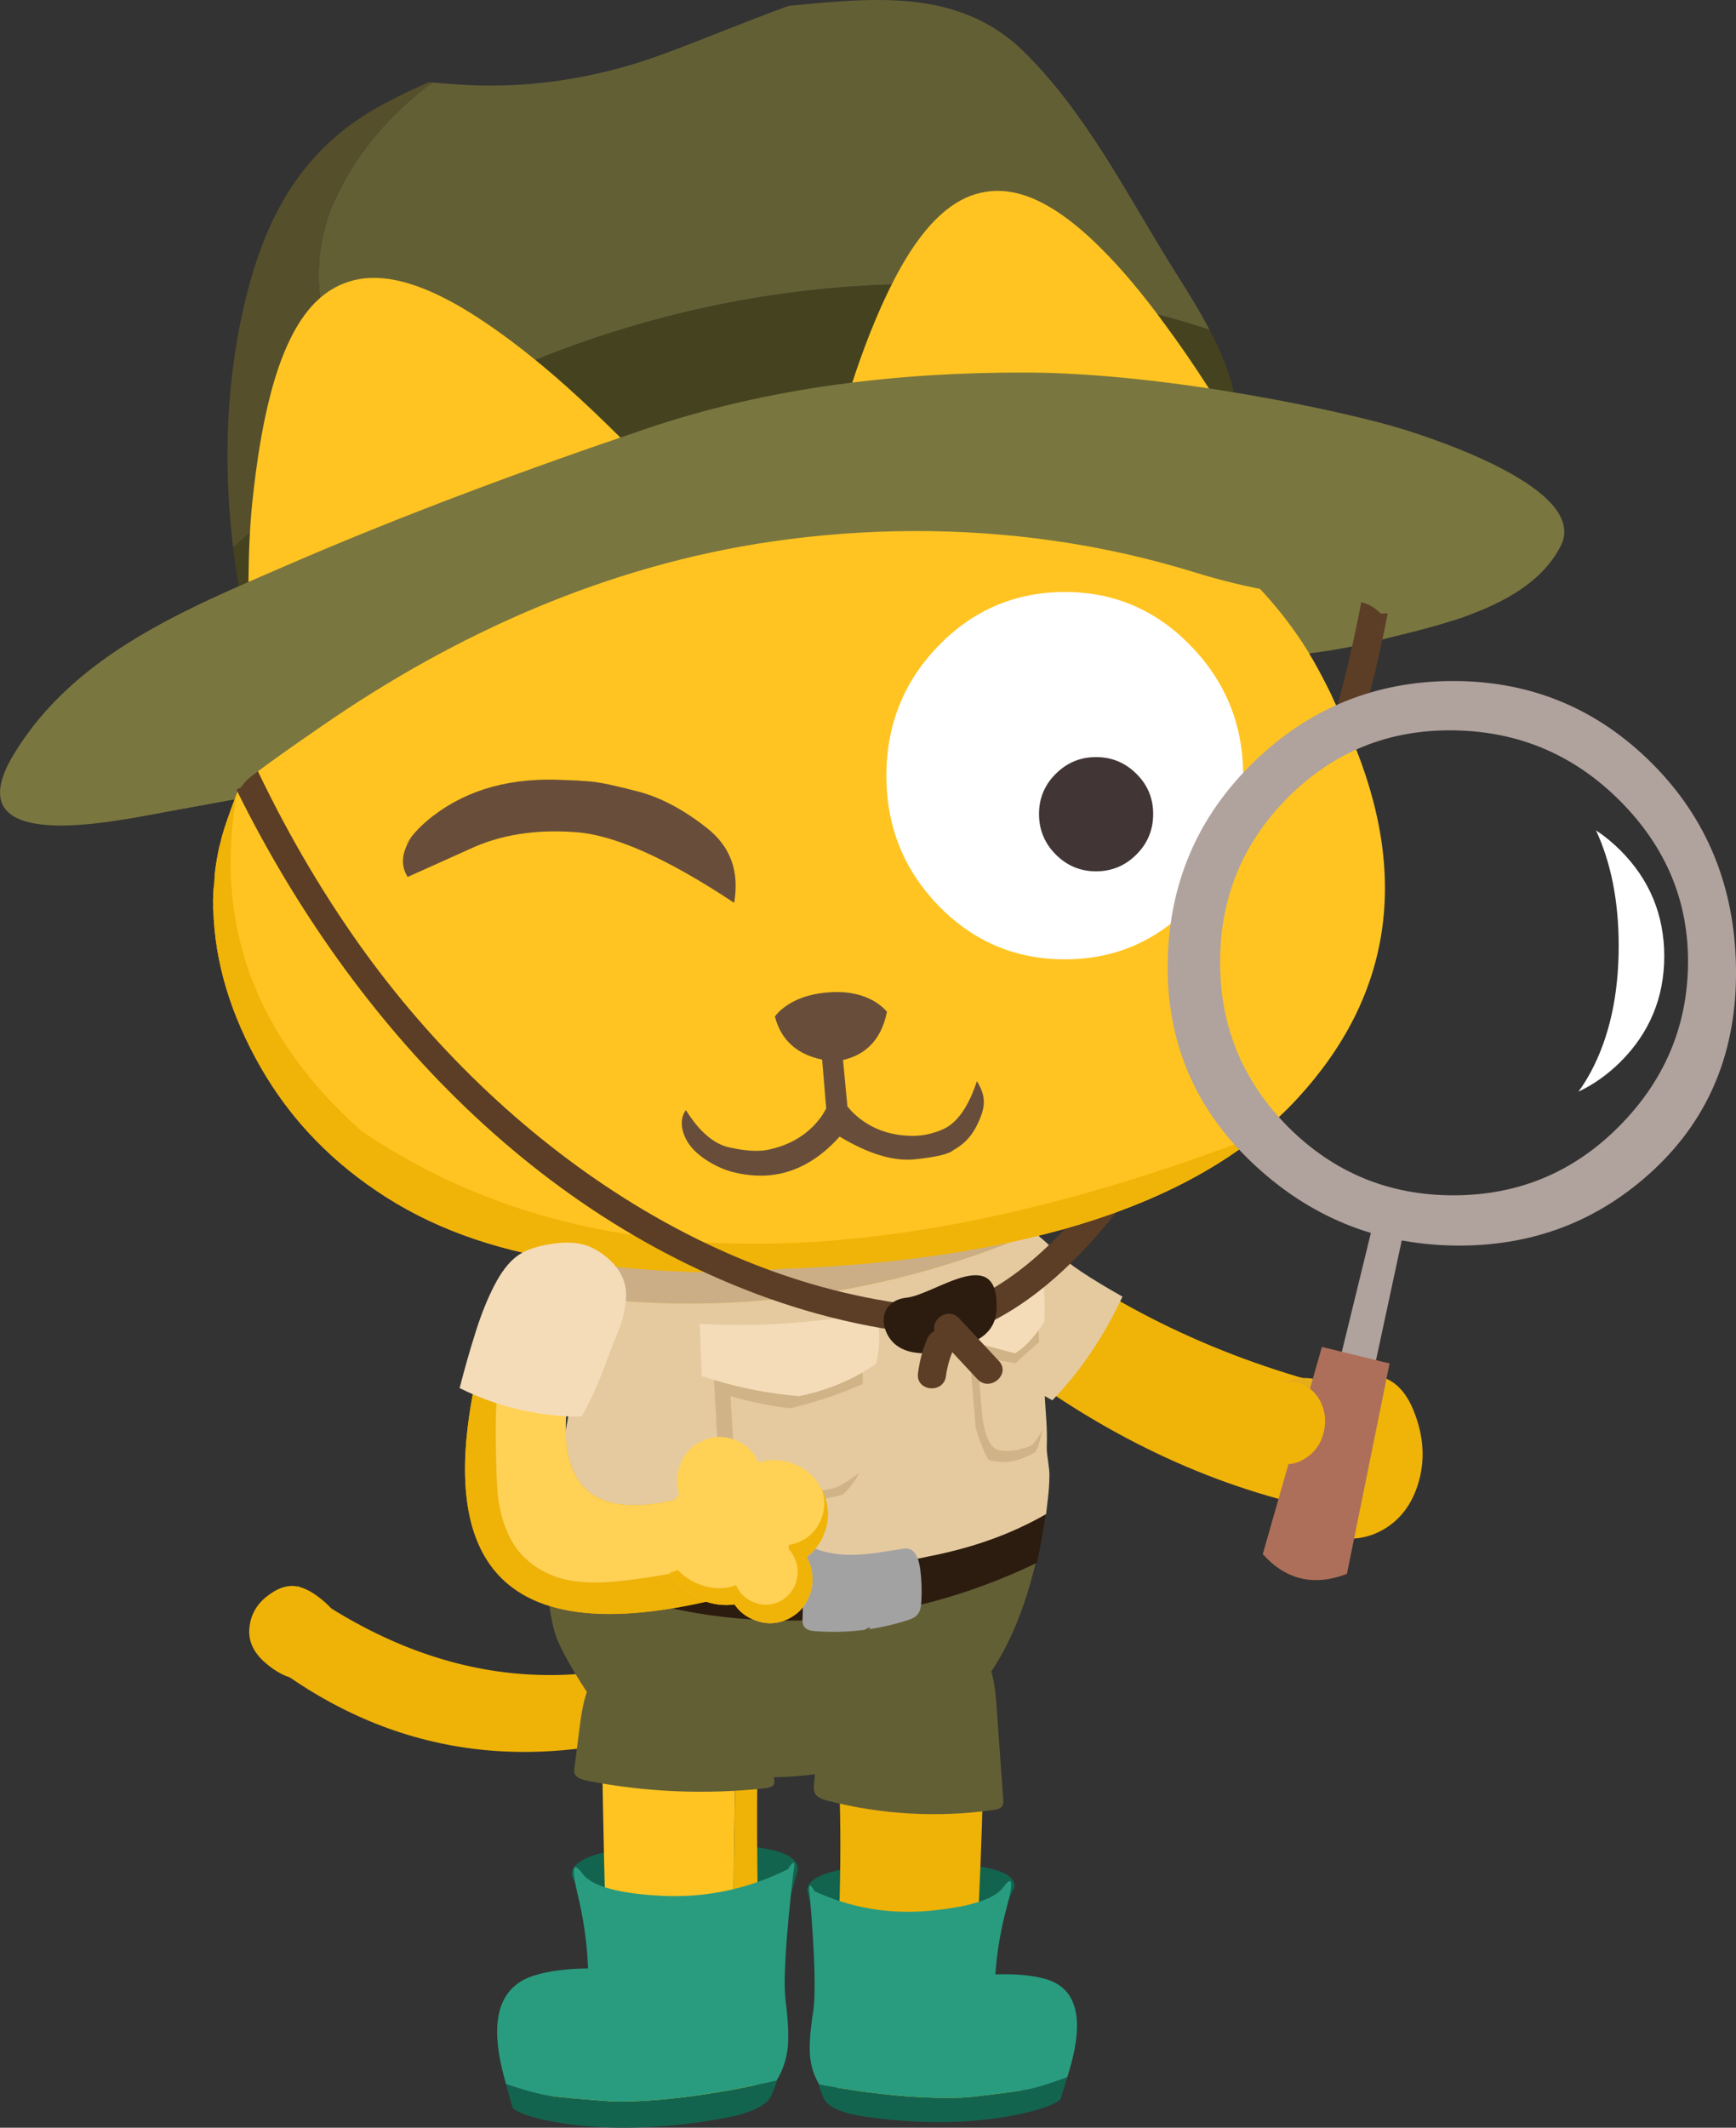 <svg width="591" height="724" viewBox="0 0 591 724" fill="none" xmlns="http://www.w3.org/2000/svg">
<rect x="0" y="0" width="591" height="724" fill="#333333" stroke="none"/>
<g clip-path="url(#clip0_440_9340)">
<path d="M246.485 581.716L248.871 555.389C197.958 579.127 148.807 573.891 101.409 539.671L98.594 570.718C141.844 600.423 191.141 604.082 246.485 581.716Z" fill="#EFB207"/>
<path d="M116.611 556.937C116.542 552.557 114.575 548.674 110.719 545.277C106.862 541.861 103.415 540.002 100.366 539.7C97.299 539.369 94.046 540.596 90.618 543.389C87.19 546.153 85.281 549.696 84.892 554.037C84.502 558.377 86.284 562.27 90.238 565.726C94.173 569.151 97.971 571.03 101.642 571.361C105.314 571.692 108.742 570.465 111.936 567.682C115.111 564.869 116.669 561.287 116.62 556.947L116.611 556.937Z" fill="#EFB207"/>
<path d="M442.213 504.293C447.023 495.203 451.601 485.996 455.779 476.594C456.246 475.533 456.713 474.472 457.171 473.411C457.259 473.197 457.356 472.954 457.473 472.681C415.548 462.433 378.522 444.661 346.404 419.346L330.51 453.459C364.858 482.005 400.911 501.159 438.658 510.921C439.856 508.722 441.044 506.512 442.222 504.293H442.213Z" fill="#F0B308"/>
<path d="M331.397 454.13C327.394 452.184 324.745 448.845 323.44 444.125C322.164 439.424 322.612 434.742 324.774 430.1C326.936 425.448 330.228 422.109 334.64 420.085C339.11 417.992 343.375 417.866 347.436 419.696C351.595 421.535 354.36 424.835 355.743 429.604C357.146 434.353 356.727 439.132 354.487 443.93C352.247 448.728 348.858 452.125 344.32 454.12C339.782 456.125 335.467 456.135 331.387 454.14L331.397 454.13Z" fill="#FFC421"/>
<path d="M358.246 476.477C367.693 466.744 375.659 454.987 382.135 441.205C371.023 434.937 363.68 430.042 360.106 426.518C356.503 422.985 353.912 420.679 352.344 419.628C350.757 418.557 349.063 417.739 347.271 417.175C345.488 416.581 342.956 416.396 339.675 416.61C336.373 416.795 332.926 418.284 329.332 421.078C325.719 423.861 323.07 427.832 321.376 433C319.701 438.139 319.856 442.967 321.872 447.483C322.963 449.857 324.619 452.174 326.839 454.451C328.456 456.125 330.686 458.014 333.52 460.135C342.489 466.997 350.728 472.437 358.246 476.477Z" fill="#E5CAA0"/>
<path d="M348.965 423.881C345.118 426.032 340.531 428.095 335.214 430.061C322.7 434.665 308.764 437.662 293.406 439.074C272.254 441.01 248.413 439.366 221.895 434.12C215.546 450.519 210.501 466.812 206.781 483.017C201.697 505.091 199.321 525.734 199.633 544.946C199.837 557.239 202.69 568.159 208.203 577.717C211.796 583.985 216.412 589.493 222.061 594.243C224.7 595.742 227.456 597.075 230.329 598.224C238.1 601.338 246.505 603.119 255.552 603.567C264.015 604.024 272.75 603.324 281.749 601.465C292.189 599.323 301.742 595.8 310.39 590.885C319.934 585.493 327.725 578.709 333.773 570.534C340.337 561.716 345.167 550.825 348.264 537.861C350.611 528.128 352.169 516.069 352.938 501.684C353.085 499.28 353.201 496.915 353.299 494.58C353.581 486.881 353.669 479.572 353.552 472.652C353.279 456.125 351.741 439.862 348.955 423.861L348.965 423.881Z" fill="#EAB834"/>
<path d="M321.142 375.334C316.808 374.526 311.014 374.302 303.758 374.672C289.248 375.363 277.25 376.794 267.774 378.974C254.773 381.894 243.583 386.604 234.224 393.116C228.975 396.756 224.281 400.951 220.123 405.69C217.659 408.386 215.419 411.267 213.403 414.333C210.472 418.917 207.969 424.358 205.914 430.635C205.301 432.271 204.755 434.003 204.278 435.813C202.827 440.903 201.191 448.641 199.389 459.016L193.877 490.638C192.66 497.636 191.686 503.913 190.946 509.48C190.001 516.546 189.436 522.474 189.242 527.252C188.725 540.771 190.323 552.392 194.023 562.115C195.942 567.05 198.445 571.614 201.522 575.819C203.596 578.758 205.973 581.513 208.66 584.082C210.628 586.048 212.682 587.849 214.854 589.474C217.153 591.226 219.558 592.822 222.071 594.253C216.422 589.493 211.806 583.985 208.212 577.727C202.7 568.169 199.837 557.239 199.642 544.956C199.321 525.744 201.707 505.101 206.791 483.027C210.511 466.822 215.555 450.529 221.905 434.129C248.423 439.366 272.254 441.02 293.416 439.083C308.764 437.672 322.7 434.675 335.224 430.071C340.551 428.105 345.128 426.042 348.975 423.891C347.582 416.25 345.927 408.678 344.018 401.184C342.986 397.106 341.963 393.836 340.96 391.364C339.499 387.87 337.766 385.037 335.75 382.848C332.215 379.003 327.345 376.502 321.152 375.344L321.142 375.334Z" fill="#DCA824"/>
<path d="M186.359 530.036C185.93 539.282 186.729 547.633 188.745 555.079C190.206 560.295 195.182 569.113 203.674 581.542C204.814 582.788 205.992 583.965 207.219 585.065C209.381 587.099 211.67 588.968 214.085 590.681C216.636 592.491 219.314 594.126 222.119 595.567C229.725 599.528 238.11 602.195 247.294 603.567C255.873 604.91 264.852 605.085 274.221 604.102C285.08 602.954 295.179 600.316 304.518 596.19C314.783 591.674 323.421 585.552 330.423 577.814C338.009 569.493 344.028 558.874 348.488 545.969C350.163 541.161 351.692 535.759 353.085 529.754C352.189 530.153 351.254 530.552 350.29 530.951C321.726 542.621 292.218 547.993 261.765 547.049C234.877 546.222 209.741 540.548 186.359 530.046V530.036Z" fill="#635F35"/>
<path d="M187.917 516.05C187.722 517.364 187.547 518.61 187.401 519.787C186.875 524.08 186.515 528.226 186.339 532.216C209.712 544.051 234.848 550.426 261.726 551.341C292.179 552.373 321.687 546.29 350.26 533.082C351.225 532.635 352.159 532.177 353.055 531.73C354.175 526.377 355.208 520.605 356.143 514.405C330.101 527.535 302.736 534.503 274.046 535.292C243.086 536.168 214.367 529.754 187.907 516.04L187.917 516.05Z" fill="#2C1C0F"/>
<path d="M322.369 372.453C317.918 371.625 311.978 371.411 304.537 371.791C289.676 372.492 277.386 373.951 267.657 376.17C254.335 379.168 242.872 384.005 233.29 390.682C227.904 394.41 223.093 398.692 218.847 403.549C216.315 406.323 214.026 409.281 211.962 412.435C208.962 417.126 206.401 422.693 204.278 429.126C203.635 430.81 203.08 432.591 202.613 434.46C202.048 436.426 201.454 438.772 200.831 441.506C225.723 444.553 250.946 444.241 276.519 440.562C301.937 436.883 326.586 430.061 350.465 420.094C349.15 412.99 347.592 405.933 345.81 398.945C344.748 394.77 343.706 391.412 342.674 388.872C341.165 385.31 339.382 382.399 337.328 380.151C333.705 376.219 328.719 373.65 322.379 372.453H322.369Z" fill="#CBAE85"/>
<path d="M356.133 515.203C356.24 513.597 357.253 507.368 357.253 502.22C357.399 499.767 356.24 494.774 356.357 492.37C356.639 484.496 355.714 479.338 355.587 472.243C355.305 455.298 353.737 438.626 350.864 422.246C350.738 421.535 350.601 420.815 350.445 420.104C326.557 430.081 301.908 436.903 276.5 440.572C250.936 444.251 225.703 444.563 200.811 441.517C199.808 446.033 198.727 451.609 197.568 458.247L191.929 490.657C190.673 497.83 189.952 496.536 189.203 502.229C188.453 507.913 187.664 514.814 187.391 519.048C214.942 528.537 248.092 538.727 278.827 534.922C307.313 531.408 331.377 529.345 356.123 515.213L356.133 515.203Z" fill="#E5CAA0"/>
<path d="M269.011 479.211C262.009 478.393 255.231 477.011 248.677 475.045L249.962 496.204C250.956 501.956 253.653 505.557 258.065 507.007C261.064 507.893 266.352 508.146 273.939 507.776C276.851 507.338 279.061 507.085 280.581 507.017C282.051 506.861 283.512 506.511 284.973 505.986C286.385 505.44 288.936 503.835 292.618 501.178C292.949 500.477 293.319 499.786 293.718 499.075C294.195 490.666 294.224 481.284 293.806 470.909C285.615 474.471 277.357 477.245 269.021 479.211M355.325 484.466C355.072 476.125 354.565 466.84 353.796 456.592L345.674 463.852L332.673 461.604L334.465 482.491C335.244 488.145 336.734 491.649 338.915 493.002C340.376 493.81 342.879 493.946 346.433 493.421C347.777 492.924 348.81 492.632 349.521 492.545C350.202 492.36 350.894 491.99 351.566 491.435C352.199 490.88 353.309 489.255 354.896 486.539C355.023 485.839 355.159 485.148 355.305 484.466H355.325Z" fill="#E5CAA0"/>
<path d="M293.63 466.997C287.047 470.753 279.86 473.44 272.049 475.046C262.272 474.238 252.611 472.398 243.067 469.527L244.732 499.27C247.157 504.38 249.845 508.186 252.776 510.706C258.172 511.573 263.781 511.835 269.614 511.495C275.097 511.086 280.814 510.132 286.764 508.624C288.712 507.115 290.66 504.623 292.607 501.168C288.926 503.825 286.384 505.431 284.963 505.976C283.502 506.502 282.031 506.852 280.57 507.008C279.051 507.076 276.841 507.329 273.929 507.767C266.352 508.137 261.064 507.884 258.055 506.998C253.643 505.548 250.936 501.957 249.952 496.195L248.667 475.036C255.23 477.002 262.009 478.394 269.001 479.201C277.337 477.226 285.596 474.462 293.786 470.899C293.718 469.595 293.659 468.301 293.62 466.997M353.776 456.592C353.688 455.298 353.591 453.994 353.503 452.699C350.582 456.573 347.913 459.162 345.498 460.466L329.712 456.252L332.127 485.635C333.568 490.637 335.048 494.346 336.587 496.769C339.197 497.519 341.866 497.665 344.592 497.217C347.154 496.711 349.803 495.65 352.539 494.044C353.386 492.487 354.175 489.985 354.896 486.54C353.308 489.255 352.198 490.881 351.565 491.436C350.884 491.99 350.202 492.36 349.52 492.545C348.809 492.633 347.777 492.925 346.433 493.421C342.878 493.947 340.376 493.801 338.915 493.003C336.733 491.65 335.253 488.146 334.464 482.491L332.672 461.605L345.673 463.853L353.795 456.592H353.776Z" fill="#D0B387"/>
<path d="M299.298 453.526C299.123 451.151 298.723 448.796 298.11 446.46C277.445 450.256 257.471 451.58 238.198 450.441L238.909 468.252C240.253 468.699 241.635 469.128 243.067 469.537C252.601 472.408 262.262 474.247 272.049 475.055C279.86 473.449 287.057 470.773 293.63 467.006C295.159 466.081 296.688 465.098 298.237 464.067C299.016 460.913 299.376 457.809 299.327 454.752C299.327 454.334 299.318 453.925 299.308 453.536M355.432 439.287C355.227 436.942 354.39 434.82 352.909 432.932C346.443 435.881 337.98 438.82 327.511 441.74L327.696 455.044C328.348 455.482 329.02 455.881 329.712 456.261L345.498 460.475C347.913 459.171 350.582 456.582 353.503 452.709C354.156 451.784 354.828 450.791 355.519 449.711C355.695 446.587 355.695 443.511 355.51 440.494C355.48 440.075 355.451 439.676 355.422 439.277L355.432 439.287Z" fill="#F4DCB9"/>
<path d="M273.978 526.882C271.553 533.996 273.676 542.376 273.247 550.192C273.199 551.068 273.121 551.973 273.403 552.79C273.988 554.494 275.74 554.893 277.192 555.009C287.865 555.856 298.578 554.62 308.823 551.36C310.371 550.863 312.027 550.221 312.893 548.557C313.449 547.476 313.585 546.133 313.663 544.839C313.867 541.315 313.75 537.753 313.312 534.23C312.962 531.408 312.095 528.157 309.933 527.193C308.94 526.755 307.878 526.901 306.855 527.067C297.058 528.643 286.911 530.717 277.347 526.872" fill="#A3A2A2"/>
<path d="M405.985 102.009C403.356 97.659 400.794 93.678 398.701 90.301C383.362 65.589 369.796 38.707 348.985 17.986C326.897 -4 298.003 -0.749 269.459 1.888C269.186 1.918 268.904 1.937 268.631 1.966C254.12 7.163 239.931 13.217 225.46 18.531C206.45 25.51 186.369 29.228 166.122 29.13C159.811 29.101 153.53 28.614 147.248 28.079C132.874 38.659 120.944 52.216 113.231 69.755C102.957 94.466 109.823 123.674 129.845 142.351C131.267 143.675 132.709 144.979 134.15 146.254C217.104 97.172 319.944 82.018 411.77 112.219C409.91 108.666 407.933 105.24 405.985 102.009Z" fill="#635F35"/>
<path d="M147.248 28.079C146.83 28.04 146.401 28.011 145.982 27.972C140.217 30.463 134.598 33.179 129.164 36.176C101.019 51.749 88.982 76.674 82.379 107.138C77.773 128.404 76.555 150.643 78.055 172.581C78.367 177.175 78.815 181.759 79.36 186.314C96.257 171.189 114.653 157.787 134.14 146.254C132.689 144.969 131.248 143.675 129.836 142.351C109.803 123.674 102.947 94.466 113.221 69.754C120.934 52.226 132.874 38.668 147.239 28.079H147.248Z" fill="#554F2C"/>
<path d="M411.77 112.219C319.944 82.018 217.104 97.172 134.15 146.254C157.698 167.112 184.995 182.022 213.997 191.229C236.854 185.74 259.905 181.107 283.239 177.876C314.724 173.506 346.54 173 378.064 169.136C385.125 168.27 392.195 167.287 399.168 165.885C406.365 164.445 413.201 162.099 417.272 155.568C424.927 143.266 419.395 126.769 411.779 112.219H411.77Z" fill="#45431F"/>
<path d="M134.15 146.254C114.663 157.787 96.267 171.179 79.37 186.314C80.178 193.03 81.23 199.687 82.525 206.256C83.227 209.828 85.437 212.096 88.096 213.186C87.784 215.026 87.94 216.923 88.622 218.52C90.784 223.59 96.091 224.982 100.961 223.474C138.377 211.94 175.909 200.387 213.997 191.229C184.996 182.022 157.698 167.101 134.15 146.254Z" fill="#45431F"/>
<path d="M501.064 207.902C501.96 203.201 502.359 198.432 502.486 193.643C502.456 192.174 502.417 190.694 502.369 189.225C500.314 187.609 498.22 186.062 496.078 184.641C484.81 179.083 472.403 176.193 461.155 170.528C459.587 169.74 458.097 168.854 456.704 167.9C456.451 167.881 456.188 167.852 455.935 167.842C451.192 168.192 446.469 168.883 441.707 169.088C433.818 169.428 425.872 169.389 417.983 169.049C406.94 168.572 395.945 168.017 384.901 167.89C355.5 168.114 326.08 169.905 296.757 171.949C268.972 173.886 241.129 176.835 214.095 183.735C206.703 185.916 199.428 188.427 192.29 191.356C185.599 194.101 178.705 194.364 172.404 192.641C151.203 199.697 130.654 208.476 110.242 217.557C91.31 225.985 72.154 234.209 54.079 244.39C44.691 250.21 35.868 256.789 28.028 264.634C28.982 263.67 29.927 262.707 30.881 261.743C25.389 267.087 19.838 270.649 11.989 272.07C11.073 272.235 10.158 272.333 9.242 272.391C17.725 279.292 34.358 280.372 47.681 277.871C157.153 257.344 267.024 242.959 377.344 228.068C407.339 224.019 438.21 225.732 467.728 218.287C477.428 215.834 489.426 213.255 500.606 209.089C500.762 208.7 500.918 208.301 501.064 207.912V207.902Z" fill="#7A7640"/>
<path d="M106.414 232.058C125.443 214.656 146.265 198.178 168.897 185.662C187.518 175.365 207.472 170.245 227.787 165.992C213.335 150.614 200.353 137.952 188.862 128.005C178.948 119.47 169.589 112.413 160.766 106.856C150.053 100.111 140.607 96.14 132.416 94.933C126.7 94.106 121.538 94.632 116.922 96.5C113.319 97.921 110.027 100.15 107.057 103.187C106.229 104.034 105.421 104.948 104.642 105.931C99.509 112.413 95.341 121.767 92.147 133.962C89.469 144.123 87.365 156.6 85.846 171.413C84.327 186.227 84.171 206.695 85.388 232.817C85.661 238.618 86.168 244.983 86.917 251.884C92.984 244.876 99.587 238.307 106.424 232.058H106.414Z" fill="#FFC421"/>
<path d="M279.003 195.706C300.447 190.577 321.473 183.92 343.083 179.453C372.903 173.282 407.884 170.09 437.392 180.027C433.351 169.973 430.244 163.063 428.072 159.355C416.649 139.548 406.141 123.217 396.568 110.37C389.118 100.102 381.794 91.4 374.597 84.266C365.969 75.692 357.944 69.959 350.504 67.088C349.374 66.66 348.254 66.29 347.154 65.988C343.2 64.918 339.372 64.674 335.691 65.258C330.939 65.959 326.391 68.052 322.047 71.536C315.834 76.539 309.933 84.461 304.333 95.294C299.726 104.228 295.393 114.662 291.341 126.594C286.307 141.505 281.389 159.861 276.587 181.652C275.487 186.752 274.367 192.154 273.228 197.828C275.068 196.913 276.996 196.193 279.003 195.706Z" fill="#FFC421"/>
<path d="M468.673 170.732C459.071 253.499 427.556 333.638 377.577 400.035C363.534 418.693 347.125 436.436 324.833 444.757C319.077 446.908 323.187 455.619 328.933 453.468C349.131 445.925 365.063 430.869 378.532 414.372C391.932 397.962 403.765 380.112 414.487 361.834C436.224 324.821 453.081 284.916 464.359 243.416C470.747 219.892 475.373 195.901 478.187 171.666C478.898 165.495 469.384 164.581 468.663 170.722L468.673 170.732Z" fill="#5B3E25"/>
<path d="M363.164 158.303C331.436 146.419 297.506 141.845 261.376 144.589C225.002 147.207 191.822 156.726 161.847 173.155C156.968 175.783 152.342 178.537 147.96 181.428C125.843 195.667 108.781 212.573 96.754 232.145C96.091 233.118 95.478 234.121 94.913 235.143C92.245 239.669 89.878 244.331 87.794 249.148C87.483 249.586 87.268 250.073 87.161 250.599C86.986 250.891 86.859 251.182 86.781 251.465C84.863 255.757 83.295 260.117 82.048 264.555C81.591 265.801 83.305 262.132 87.181 253.548C80.062 270.959 76.03 281.967 75.085 286.581C74.725 287.778 74.433 289.014 74.218 290.298C73.916 291.768 73.663 293.238 73.459 294.707C73.176 296.508 73.011 298.328 72.972 300.158C72.602 302.902 72.466 305.657 72.563 308.421C72.524 308.654 72.514 308.898 72.534 309.131C72.534 309.268 72.573 309.433 72.631 309.618C73.138 327.439 78.513 345.298 88.778 363.216C99.032 381.086 113.28 395.801 131.501 407.383C149.683 418.965 171.741 426.411 197.695 429.701C223.59 432.951 245.268 433.72 262.71 432.007C263.324 431.929 263.947 431.861 264.56 431.832C264.892 431.813 265.232 431.793 265.564 431.774C350.28 428.581 409.024 409.223 441.765 373.708C473.883 338.777 479.97 297.851 460.035 250.92L461.554 253.791C460.804 252.253 460.103 250.813 459.45 249.47C459.256 249.032 459.071 248.594 458.876 248.165C458.603 247.659 458.34 247.134 458.068 246.589C455.37 241.099 453.744 237.693 453.208 236.369C451.27 232.35 449.157 228.34 446.878 224.34C446.303 223.483 445.855 222.704 445.534 222.023C427.956 193.594 400.493 172.347 363.155 158.303H363.164Z" fill="#FFC421"/>
<path d="M80.695 269.772C77.569 278.016 75.699 283.622 75.095 286.581C74.735 287.778 74.442 289.014 74.228 290.299C73.926 291.768 73.673 293.238 73.469 294.708C73.186 296.508 73.021 298.328 72.982 300.158C72.612 302.903 72.475 305.657 72.573 308.421C72.534 308.655 72.524 308.898 72.543 309.132C72.543 309.268 72.582 309.433 72.641 309.618C73.147 327.439 78.523 345.299 88.787 363.217C96.501 376.658 106.463 388.317 118.675 398.196C122.717 401.457 127.002 404.522 131.511 407.394C149.693 418.976 171.751 426.421 197.705 429.711C223.6 432.962 245.278 433.73 262.72 432.017C263.333 431.94 263.957 431.871 264.57 431.842C264.901 431.823 265.242 431.803 265.573 431.784C339.597 428.991 393.783 413.866 428.141 386.41C299.191 436.018 197.471 435.473 122.951 384.775C86.733 352.511 72.651 314.173 80.704 269.772H80.695Z" fill="#F0B308"/>
<path d="M325.164 445.244C242.95 441.312 167.388 386.176 120.428 318.709C105.976 297.949 93.812 276.05 83.684 253.567C81.035 247.689 71.472 249.304 74.15 255.241C109.599 333.872 171.556 408.055 257.636 440.329C279.85 448.66 302.979 453.673 325.758 454.763C332.195 455.074 331.621 445.546 325.164 445.234V445.244Z" fill="#5B3E25"/>
<path d="M477.155 145.914C459.411 140.386 397.815 126.847 348.975 126.76C305.385 126.682 261.61 131.84 220.308 145.777C179.727 159.471 137.773 174.985 97.854 192.271C63.097 207.318 25.535 222.549 4.87 256.361C-13.439 286.309 24.269 282.25 47.7 277.861C55.686 276.362 63.672 274.912 71.657 273.491C75.183 271.671 78.659 269.773 82.117 267.826C82.964 266.522 84.025 265.335 85.301 264.361C93.043 258.424 101.224 252.828 109.239 247.271C155.371 215.328 206.937 192.407 262.73 184.27C294.517 179.638 326.985 179.453 358.792 184.008C374.861 186.314 390.754 189.828 406.268 194.616C425.278 200.495 442.077 203.201 461.671 204.67C465.05 204.923 467.894 206.5 470.036 208.778C474.857 208.67 479.678 208.505 484.508 208.437C488.404 208.388 491.939 209.274 494.773 211.104C509.906 206.228 524.534 198.977 531.312 185.828C541.323 166.411 487.693 149.184 477.175 145.904L477.155 145.914Z" fill="#7A7640"/>
<path d="M328.076 434.519C321.453 436.232 313.439 441.079 308.647 441.556C301.801 442.237 298.996 447.989 302.064 454.014C306.359 462.452 318.181 461.012 325.524 458.734C331.338 456.934 338.973 454.481 339.285 445.303C339.655 434.149 334.523 432.855 328.086 434.509L328.076 434.519Z" fill="#2C1C0F"/>
<path d="M340.045 463.085L326.537 448.593C322.905 444.69 316.925 448.797 318.133 452.914C317.062 453.44 316.175 454.374 315.659 455.561C314.052 459.299 313.03 463.26 312.514 467.299C311.725 473.46 321.249 474.375 322.038 468.243C322.398 465.401 323.139 462.734 324.181 460.097C327.044 463.163 329.897 466.228 332.76 469.294C336.958 473.801 344.291 467.63 340.055 463.085H340.045Z" fill="#5B3E25"/>
<path d="M274.844 643.647L280.006 663.862L335.964 661.983L345.401 642.167C345.888 636.318 334.162 633.641 310.244 634.157C286.151 634.634 274.347 637.797 274.844 643.656V643.647Z" fill="#12644F"/>
<path d="M334.922 579.741C333.997 566.553 326.586 560.237 312.669 560.801C293.377 561.784 284.242 574.885 285.274 600.102C286.745 621.495 286.229 652.017 283.706 691.658L283.648 692.242C283.648 692.631 283.638 693.011 283.629 693.4C283.57 700.155 283.94 705.605 284.729 709.781C285.518 713.888 289.852 716 297.711 716.107C305.579 716.214 315.523 716.087 327.55 715.718C339.519 715.328 347.095 713.09 350.29 709.021C351.049 708.068 351.702 707.007 352.257 705.829C354.01 702.14 354.682 697.585 354.273 692.155C353.776 684.923 349.413 680.436 341.184 678.684C338.048 678.023 334.903 677.351 331.738 676.689C334.026 636.318 335.088 603.995 334.903 579.741H334.922Z" fill="#EFB207"/>
<path d="M361.051 714.286L363.339 706.831V706.763C357.486 708.962 353.007 710.354 349.9 710.958C346.832 711.551 340.561 712.398 331.075 713.478C329.887 713.615 328.611 713.712 327.248 713.77C322.534 713.975 316.633 713.838 309.553 713.381C306.923 713.196 304.235 712.953 301.479 712.651C298.684 712.349 295.841 711.999 292.968 711.619C288.439 710.967 283.736 710.198 278.876 709.303C278.545 708.933 279.022 710.442 280.327 713.809C281.505 716.719 285.907 718.822 293.523 720.097C294.75 720.252 296.045 720.437 297.399 720.632L302.103 721.196C310.322 721.985 318.045 722.248 325.261 721.985C326.108 721.946 326.936 721.917 327.745 721.878C335.35 721.43 342.245 720.496 348.42 719.094C355.198 717.537 359.405 715.941 361.041 714.306L361.051 714.286Z" fill="#12644F"/>
<path d="M363.349 706.763C364.469 703.249 365.307 700.018 365.871 697.069C368.394 683.589 364.859 675.638 355.266 673.214C351.001 672.085 345.527 671.618 338.866 671.822C339.382 664.104 340.746 656.192 342.966 648.104C345.099 640.016 344.622 638.05 341.535 642.196C338.496 646.264 330.092 648.921 316.311 650.196C302.58 651.423 289.589 649.203 277.337 643.549C275.604 640.58 275.049 640.979 275.662 644.765C277.396 665.087 277.785 678.353 276.831 684.572C275.828 690.918 275.468 695.882 275.75 699.473C276.071 703.055 277.123 706.335 278.896 709.303C283.765 710.199 288.459 710.968 292.987 711.62C295.87 712.009 298.704 712.35 301.499 712.651C304.255 712.953 306.943 713.206 309.572 713.381C316.652 713.839 322.554 713.965 327.267 713.771C328.631 713.712 329.897 713.615 331.095 713.479C340.58 712.398 346.852 711.561 349.92 710.958C353.026 710.364 357.506 708.963 363.359 706.763H363.349Z" fill="#299C7F"/>
<path d="M271.582 636.444L265.261 658.79L204.258 659.345L194.637 638.118C194.305 631.743 207.19 628.268 233.28 627.713C259.554 627.11 272.322 630.02 271.582 636.444Z" fill="#12644F"/>
<path d="M258.99 688.962L259.029 689.585L259.009 690.831C258.844 698.276 258.26 704.32 257.247 708.973C256.234 713.537 251.394 716.058 242.726 716.535C234.088 717.012 223.152 717.333 209.917 717.518C196.779 717.635 188.531 715.533 185.181 711.201C184.363 710.189 183.671 709.051 183.097 707.776C183.515 707.834 183.895 707.941 184.246 708.087C186.495 708.681 189.553 709.333 193.429 710.043C195.202 710.52 198.708 710.987 203.957 711.464C209.255 712 213.394 712.262 216.364 712.262C229.063 712.262 237.351 711.523 241.227 710.043C247.82 707.522 251.18 701.8 251.296 692.875C251.316 691.629 251.326 690.529 251.345 689.585C251.316 687.395 251.277 685.955 251.228 685.273C251.18 684.329 250.556 680.251 249.349 673.049L250.43 595.362L258.289 584.072C257.627 602.915 257.568 626.157 258.114 653.798C258.308 664.825 258.6 676.543 259 688.972L258.99 688.962Z" fill="#EFB207"/>
<path d="M230.543 562.417V562.466C245.95 562.884 255.192 570.087 258.269 584.072L250.41 595.363L249.329 673.049C250.537 680.252 251.16 684.33 251.209 685.274C251.257 685.955 251.296 687.395 251.326 689.585C251.316 690.529 251.296 691.629 251.277 692.875C251.15 701.8 247.79 707.523 241.207 710.043C237.331 711.523 229.043 712.263 216.344 712.263C213.374 712.263 209.245 712 203.937 711.464C198.698 710.988 195.182 710.52 193.41 710.043C189.534 709.333 186.476 708.681 184.226 708.087C183.876 707.941 183.486 707.834 183.077 707.776C181.295 703.805 180.711 698.812 181.324 692.787C182.152 684.816 187.099 679.668 196.176 677.361C199.662 676.475 203.158 675.599 206.664 674.733C206.469 667.375 206.304 660.397 206.158 653.788C205.359 621.777 204.931 598.535 204.862 584.063C207.589 569.298 216.15 562.076 230.524 562.407L230.543 562.417Z" fill="#FFC421"/>
<path d="M174.536 717.265L172.287 709.216V709.148C178.597 711.279 183.437 712.593 186.817 713.099C190.147 713.606 196.964 714.228 207.278 714.978C208.573 715.075 209.956 715.114 211.446 715.114C216.588 715.114 223.025 714.696 230.767 713.868C233.64 713.547 236.591 713.148 239.6 712.691C242.658 712.224 245.775 711.717 248.93 711.163C253.897 710.238 259.048 709.177 264.385 707.97C264.765 707.552 264.181 709.216 262.652 712.963C261.269 716.204 256.39 718.696 248.034 720.457C246.69 720.691 245.268 720.944 243.788 721.217C242.074 721.499 240.35 721.771 238.636 722.054C229.638 723.299 221.204 723.952 213.335 724H210.628C202.34 723.864 194.851 723.163 188.161 721.917C180.818 720.526 176.279 718.978 174.546 717.265H174.536Z" fill="#12644F"/>
<path d="M172.286 709.148C171.186 705.352 170.378 701.858 169.861 698.666C167.563 684.047 171.692 675.191 182.249 672.086C186.943 670.655 192.923 669.886 200.197 669.799C199.896 661.38 198.678 652.796 196.526 644.056C194.471 635.316 195.055 633.135 198.279 637.535C201.463 641.836 210.54 644.357 225.528 645.097C240.467 645.788 254.724 642.761 268.29 636.007C270.277 632.678 270.881 633.096 270.082 637.252C267.501 659.55 266.625 674.081 267.462 680.836C268.339 687.726 268.563 693.138 268.134 697.07C267.667 701.002 266.411 704.632 264.375 707.961C259.038 709.168 253.877 710.229 248.92 711.153C245.765 711.708 242.658 712.214 239.59 712.681C236.571 713.148 233.63 713.538 230.757 713.859C223.015 714.696 216.578 715.105 211.436 715.105C209.956 715.105 208.563 715.056 207.268 714.968C196.954 714.229 190.137 713.606 186.807 713.09C183.437 712.584 178.597 711.26 172.277 709.138L172.286 709.148Z" fill="#299C7F"/>
<path d="M215.653 559.001C208.699 561.609 203.918 566.689 201.278 572.091C198.639 577.502 197.889 583.293 197.159 589.016C196.633 593.172 196.098 597.328 195.572 601.474C195.464 602.302 195.367 603.168 195.835 603.917C196.614 605.173 198.62 605.679 200.431 606.029C219.801 609.805 240.223 610.662 260.051 608.54C261.337 608.404 262.817 608.151 263.382 607.285C263.684 606.818 263.645 606.282 263.596 605.766C262.807 597.464 262.009 589.162 261.22 580.851C260.772 576.13 260.246 571.235 257.061 567.137C253.098 562.027 245.307 558.884 237.36 558.29C229.413 557.696 221.379 559.429 214.406 562.31" fill="#635F35"/>
<path d="M296.133 553.619C289.55 556.899 285.021 563.274 282.528 570.067C280.025 576.861 279.324 584.141 278.633 591.333C278.136 596.55 277.63 601.776 277.133 606.993C277.036 608.025 276.948 609.115 277.386 610.069C278.117 611.645 280.025 612.278 281.739 612.726C300.087 617.466 319.418 618.546 338.194 615.879C339.412 615.704 340.814 615.392 341.35 614.302C341.632 613.718 341.593 613.047 341.544 612.395C340.795 601.961 340.045 591.528 339.295 581.094C338.866 575.167 338.37 569.016 335.36 563.858C331.601 557.444 324.239 553.492 316.711 552.743C309.183 551.993 301.577 554.173 294.984 557.794" fill="#635F35"/>
<path d="M292.646 322.076C288.868 321.346 284.856 321.191 280.59 321.599C276.324 322.008 271.786 322.982 267.053 324.519C257.617 327.478 248.599 334.68 239.99 346.126C231.449 357.543 227.855 367.266 229.199 375.295C230.553 383.393 236.562 389.232 247.245 392.804C258.103 396.405 270.511 393.048 284.456 382.731C302.999 389.408 316.857 389.524 326.031 383.062C333.451 377.806 336.811 372.035 336.13 365.738C335.945 364.248 335.545 362.74 334.932 361.231C331.679 353.202 325.69 345.007 316.974 336.637C308.394 328.344 300.282 323.488 292.656 322.096L292.646 322.076Z" fill="#FFC421"/>
<path d="M279.538 349.241C279.168 349.766 279.061 350.817 279.207 352.404L281.272 377.183C280.775 378.069 280.298 378.887 279.84 379.617C275.506 385.777 269.293 389.661 261.22 391.276C257.928 391.899 253.633 391.617 248.326 390.439C243.018 389.291 238.071 385.048 233.494 377.719C231.984 379.85 231.702 382.42 232.627 385.417C233.582 388.435 235.578 391.101 238.616 393.427C241.674 395.754 245.044 397.486 248.696 398.615C253.39 399.87 257.841 400.308 262.067 399.9C270.832 399.043 278.749 394.663 285.839 386.751C295.704 392.678 304.255 395.247 311.51 394.479C318.785 393.71 323.119 392.668 324.531 391.374C327.9 389.563 330.471 386.945 332.263 383.519C334.055 380.094 334.951 377.252 334.941 375.013C334.961 372.794 334.172 370.419 332.565 367.889C329.712 376.619 325.875 382.069 321.044 384.259C317.607 385.758 314.188 386.498 310.809 386.498C302.599 386.468 295.782 383.821 290.348 378.565C289.764 377.962 289.141 377.271 288.488 376.483L286.365 353.864C285.859 350.876 285.469 349.153 285.206 348.686C282.723 343.888 280.824 344.073 279.529 349.231L279.538 349.241Z" fill="#684E3A"/>
<path d="M267.092 342.681C265.671 343.712 264.58 344.783 263.801 345.893C266.187 355.09 272.965 360.19 284.135 361.183C294 359.986 299.941 354.35 301.957 344.277C300.389 342.467 298.451 341.016 296.143 339.907C291.984 337.912 287.018 337.182 281.252 337.737C275.487 338.282 270.764 339.936 267.083 342.681H267.092Z" fill="#684E3A"/>
<path d="M405.362 308.158C417.272 295.924 423.223 281.189 423.223 263.952C423.223 246.715 417.272 231.951 405.362 219.746C393.568 207.541 379.282 201.438 362.522 201.438C345.761 201.438 331.319 207.541 319.477 219.746C307.664 231.951 301.752 246.686 301.752 263.952C301.752 281.218 307.664 295.924 319.477 308.158C331.319 320.344 345.664 326.436 362.522 326.436C379.379 326.436 393.568 320.344 405.362 308.158Z" fill="white"/>
<path d="M198.114 265.723C196.828 265.587 195.835 265.519 195.124 265.538C193.877 265.47 192.942 265.431 192.309 265.431C174.429 264.409 159.51 268.439 147.56 277.529C143.636 280.507 140.49 283.787 138.114 287.398C137.977 287.632 138.698 286.659 140.276 284.498C136.721 289.802 136.224 294.435 138.795 298.396C152.361 292.323 159.354 289.179 159.782 288.965C170.096 284.109 182.016 282.172 195.543 283.135C208.777 283.914 226.911 291.943 249.933 307.204C251.774 296.537 248.696 288.06 240.711 281.782C232.744 275.495 224.924 271.349 217.25 269.334C209.644 267.349 204.366 266.22 201.415 265.957C200.149 265.821 199.049 265.743 198.094 265.714L198.114 265.723Z" fill="#684E3A"/>
<path d="M386.888 263.31C383.07 259.514 378.483 257.616 373.137 257.616C367.79 257.616 363.223 259.514 359.415 263.31C355.617 267.086 353.718 271.641 353.718 276.984C353.718 282.328 355.617 286.96 359.415 290.756C363.213 294.571 367.79 296.489 373.137 296.489C378.483 296.489 383.07 294.581 386.888 290.756C390.686 286.96 392.585 282.367 392.585 276.984C392.585 271.602 390.686 267.086 386.888 263.31Z" fill="#413535"/>
<path d="M471.77 519.963C477.408 516.43 481.216 510.922 483.193 503.437C485.17 495.943 484.527 488.147 481.265 480.039C478.002 471.932 472.89 467.903 465.917 467.942C458.924 467.981 452.195 469.888 445.738 473.674C439.369 477.528 435.269 483.037 433.448 490.21C431.588 497.549 432.542 504.41 436.321 510.785C440.216 517.092 445.719 521.092 452.828 522.795C459.82 524.44 466.141 523.496 471.779 519.963H471.77Z" fill="#F0B308"/>
<path d="M427.313 488.011C428.355 491.952 430.78 494.862 434.588 496.731C437.227 498.026 439.983 498.571 442.865 498.376C444.161 498.269 445.485 498.016 446.839 497.607C451.163 496.381 454.484 493.967 456.811 490.346C459.119 486.804 459.772 483.105 458.749 479.271C457.736 475.436 455.36 472.574 451.621 470.696C450.783 470.268 449.936 469.927 449.079 469.674C446.031 468.691 442.817 468.642 439.428 469.528C435.065 470.715 431.685 473.11 429.28 476.711C426.904 480.312 426.232 484.079 427.284 488.001L427.313 488.011Z" fill="#E6AD19"/>
<path d="M455.76 464.311L467.719 466.209L479.678 410.616L469.423 408.396L455.75 464.311H455.76Z" fill="#B0A29D"/>
<path d="M397.532 327.381C397.065 354.136 406.54 376.784 425.959 395.335C445.359 413.866 468.342 423.356 494.899 423.823C521.437 424.261 544.186 415.628 563.128 397.924C582.05 380.191 591.341 357.416 591 329.59C590.659 301.764 581.135 278.493 562.437 259.787C543.739 241.081 521.164 231.728 494.714 231.728C468.254 231.747 445.553 241.003 426.612 259.505C407.67 277.997 397.98 300.626 397.532 327.381ZM438.6 383.529C423.086 367.976 415.344 349.27 415.373 327.401C415.344 305.473 423.077 286.757 438.561 271.252C454.104 255.748 472.919 248.166 495.016 248.526C517.113 248.857 535.987 256.896 551.637 272.644C567.267 288.362 574.941 306.884 574.659 328.228C574.376 349.572 566.469 368.006 550.935 383.52C535.461 398.995 516.733 406.732 494.773 406.732C472.831 406.732 454.114 399.004 438.6 383.529Z" fill="#B0A29D"/>
<path d="M541.547 364.784C540.213 367.266 538.811 369.494 537.35 371.47C542.531 369.027 547.313 365.631 551.705 361.28C561.609 351.372 566.566 339.401 566.576 325.366C566.556 311.331 561.609 299.35 551.724 289.433C549.095 286.795 546.29 284.498 543.339 282.542C548.481 293.647 551.062 306.747 551.062 321.843C551.062 338.603 547.897 352.92 541.557 364.784H541.547Z" fill="white"/>
<path d="M429.884 528.81C437.743 537.589 447.296 539.837 458.545 535.555L473.065 463.941L450.023 458.325L429.894 528.81H429.884Z" fill="#AD6F59"/>
<path d="M441.658 470.569C438.278 469.732 435.084 470.355 432.085 472.438C430.059 473.927 428.55 475.786 427.556 478.014C427.04 479.036 426.65 480.146 426.397 481.343C425.569 485.09 426.037 488.604 427.8 491.884C429.523 495.047 432.046 497.032 435.386 497.84C438.687 498.677 441.804 498.064 444.745 495.981C445.436 495.543 446.069 495.057 446.644 494.511C448.621 492.614 449.955 490.21 450.666 487.28C451.562 483.533 451.153 480 449.429 476.681C447.666 473.401 445.086 471.367 441.667 470.569H441.658Z" fill="#F0B308"/>
<path d="M242.473 544.538C246.232 528.206 242.843 516.605 232.325 509.723C190.906 520.614 181.869 495.193 205.212 433.448C193.438 430.236 182.005 431.56 170.923 437.399C140.791 527.155 164.641 562.864 242.473 544.528V544.538Z" fill="#DCA824"/>
<path d="M204.813 434.47C203.596 430.528 200.898 427.648 196.73 425.818C192.62 424.008 188.287 423.764 183.729 425.117C179.171 426.46 175.656 429.02 173.163 432.786C170.66 436.582 169.949 440.466 171.049 444.446C172.189 448.485 174.857 451.483 179.035 453.43C183.203 455.337 187.634 455.59 192.328 454.199C197.022 452.807 200.606 450.189 203.06 446.325C205.505 442.412 206.089 438.461 204.804 434.461L204.813 434.47Z" fill="#DCA824"/>
<path d="M243.972 532.128C232.374 534.922 221.447 536.868 211.173 537.978C200.908 539.116 192.835 538.328 186.952 535.613C181.051 532.926 176.717 529.004 173.942 523.836C171.137 518.678 169.569 512.565 169.218 505.49C168.848 498.453 168.702 491.114 168.77 483.474C168.8 477.09 169.627 469.946 171.254 462.033C171.955 458.607 173.192 453.546 174.964 446.83C177.584 448.115 180.301 449.244 183.115 450.208C188.141 451.95 193.214 453.098 198.337 453.673C200.187 447.434 202.486 440.699 205.222 433.448C193.448 430.236 182.015 431.56 170.932 437.399C170.241 439.463 169.569 441.507 168.926 443.512C166.453 451.337 164.417 458.734 162.81 465.683C146.858 534.523 173.416 560.801 242.482 544.528C243.515 540.031 244.011 535.895 243.982 532.119L243.972 532.128Z" fill="#EFB207"/>
<path d="M193.857 472.486C194.812 466.821 196.302 460.553 198.327 453.682C193.205 453.108 188.131 451.95 183.106 450.217C180.282 449.244 177.565 448.125 174.955 446.84C173.182 453.555 171.945 458.616 171.244 462.042C169.618 469.955 168.79 477.109 168.761 483.484C168.693 491.124 168.839 498.462 169.209 505.499C169.559 512.565 171.137 518.687 173.932 523.845C176.708 529.013 181.041 532.936 186.943 535.622C192.825 538.337 200.898 539.126 211.163 537.987C221.428 536.878 232.364 534.931 243.963 532.138C243.826 522.191 239.941 514.726 232.315 509.733C201.103 517.938 188.277 505.528 193.848 472.486H193.857Z" fill="#FFD154"/>
<path d="M246.865 508.809C245.18 513.471 245.375 518.055 247.44 522.561C249.465 527 252.806 530.134 257.451 531.954C262.086 533.754 266.644 533.686 271.134 531.749C275.701 529.744 278.886 526.377 280.697 521.627C282.44 516.858 282.265 512.186 280.171 507.602C279.879 506.96 279.558 506.347 279.197 505.753C277.055 502.055 273.938 499.446 269.858 497.928C265.855 496.507 261.94 496.429 258.113 497.704C257.402 497.957 256.691 498.259 255.98 498.599C251.569 500.702 248.54 504.098 246.875 508.809H246.865Z" fill="#FFD154"/>
<path d="M226.336 516.556C224.3 522.21 224.524 527.748 227.008 533.179C227.212 533.627 227.426 534.055 227.641 534.474C230.143 539.174 233.971 542.523 239.122 544.537C244.722 546.737 250.215 546.659 255.62 544.304C261.142 541.89 264.998 537.822 267.189 532.099C269.303 526.327 269.098 520.663 266.556 515.125C266.362 514.697 266.157 514.268 265.943 513.86C263.333 508.876 259.379 505.402 254.081 503.426C248.345 501.402 242.755 501.674 237.311 504.244C231.994 506.784 228.332 510.891 226.336 516.556Z" fill="#FFD154"/>
<path d="M249.971 489.869C246.125 488.458 242.375 488.652 238.723 490.462C235.11 492.224 232.637 495.066 231.312 498.979C229.978 502.813 230.163 506.609 231.887 510.356C233.591 514.084 236.318 516.663 240.057 518.094C243.856 519.583 247.585 519.495 251.237 517.821C254.919 516.079 257.47 513.266 258.892 509.363C260.265 505.431 260.08 501.548 258.327 497.733C256.574 493.888 253.789 491.27 249.971 489.869Z" fill="#FFD154"/>
<path d="M248.15 532.158C247.965 532.683 247.8 533.199 247.654 533.715C247.527 534.318 247.43 534.922 247.352 535.525C247.05 538.221 247.508 540.888 248.715 543.535C250.419 547.263 253.146 549.842 256.886 551.273C260.684 552.762 264.414 552.674 268.066 551C271.747 549.258 274.299 546.445 275.72 542.542C276.587 540.051 276.821 537.579 276.422 535.136C276.324 534.386 276.149 533.647 275.906 532.907C275.711 532.235 275.458 531.574 275.156 530.912C273.403 527.067 270.617 524.449 266.8 523.048C263.693 521.909 260.655 521.821 257.675 522.795L256.73 523.096C256.584 523.165 256.428 523.233 256.282 523.301C256.263 523.31 256.233 523.32 256.214 523.33C256.058 523.398 255.912 523.466 255.766 523.534C255.698 523.564 255.63 523.593 255.561 523.632C251.948 525.393 249.475 528.235 248.15 532.148V532.158Z" fill="#FFD154"/>
<path d="M247.585 540.217C244.42 540.723 241.216 540.343 237.964 539.068C235.11 537.939 232.715 536.333 230.796 534.25L228.011 535.185C230.533 539.516 234.243 542.63 239.132 544.538C242.813 545.988 246.465 546.446 250.069 545.92C251.734 548.382 254.013 550.163 256.896 551.263C260.694 552.752 264.424 552.665 268.076 550.991C271.757 549.249 274.308 546.436 275.73 542.533C276.597 540.041 276.831 537.569 276.431 535.126C276.334 534.377 276.159 533.637 275.915 532.898C275.72 532.226 275.467 531.564 275.165 530.902C274.99 530.513 274.795 530.124 274.591 529.744C277.347 527.768 279.372 525.053 280.687 521.627C282.43 516.858 282.255 512.186 280.161 507.602C280.005 507.261 279.84 506.94 279.665 506.619C279.762 506.853 279.859 507.086 279.947 507.33C280.931 510.386 280.833 513.5 279.674 516.673C278.243 520.41 275.73 523.077 272.146 524.654C271.679 524.858 271.202 525.033 270.715 525.179C270.014 525.413 269.303 525.588 268.572 525.695C268.543 526.124 268.504 526.542 268.446 526.961C269.234 527.837 269.897 528.858 270.432 530.017C270.656 530.503 270.851 530.99 271.026 531.496C271.056 531.584 271.085 531.661 271.104 531.749C271.26 532.216 271.387 532.683 271.465 533.17C271.718 535 271.523 536.859 270.88 538.737C269.819 541.638 267.9 543.75 265.134 545.073C262.398 546.329 259.603 546.387 256.759 545.268C256.175 545.044 255.63 544.781 255.104 544.48C253.117 543.36 251.617 541.696 250.604 539.487C250.604 539.467 250.585 539.448 250.575 539.418C249.592 539.769 248.598 540.022 247.595 540.197L247.585 540.217Z" fill="#F0B308"/>
<path d="M188.092 423.206C182.602 424.012 178.511 425.466 175.817 427.556C173.089 429.658 170.577 432.94 168.293 437.405C165.974 441.869 163.871 447.082 161.985 453.057C160.075 459.044 158.234 465.461 156.472 472.322C163.815 475.991 171.521 478.627 179.591 480.228C186.649 481.614 192.798 482.193 198.026 481.943C200.788 477.093 203.232 471.834 205.346 466.177C207.46 460.509 209.187 456.067 210.529 452.853C211.881 449.672 212.734 446.117 213.097 442.209C213.438 438.325 212.495 434.86 210.29 431.793C208.062 428.772 205.175 426.375 201.629 424.603C198.072 422.865 193.559 422.399 188.104 423.206H188.092Z" fill="#F4DCB9"/>
</g>
<defs>
<clipPath id="clip0_440_9340">
<rect width="591" height="724" fill="white"/>
</clipPath>
</defs>
</svg>
